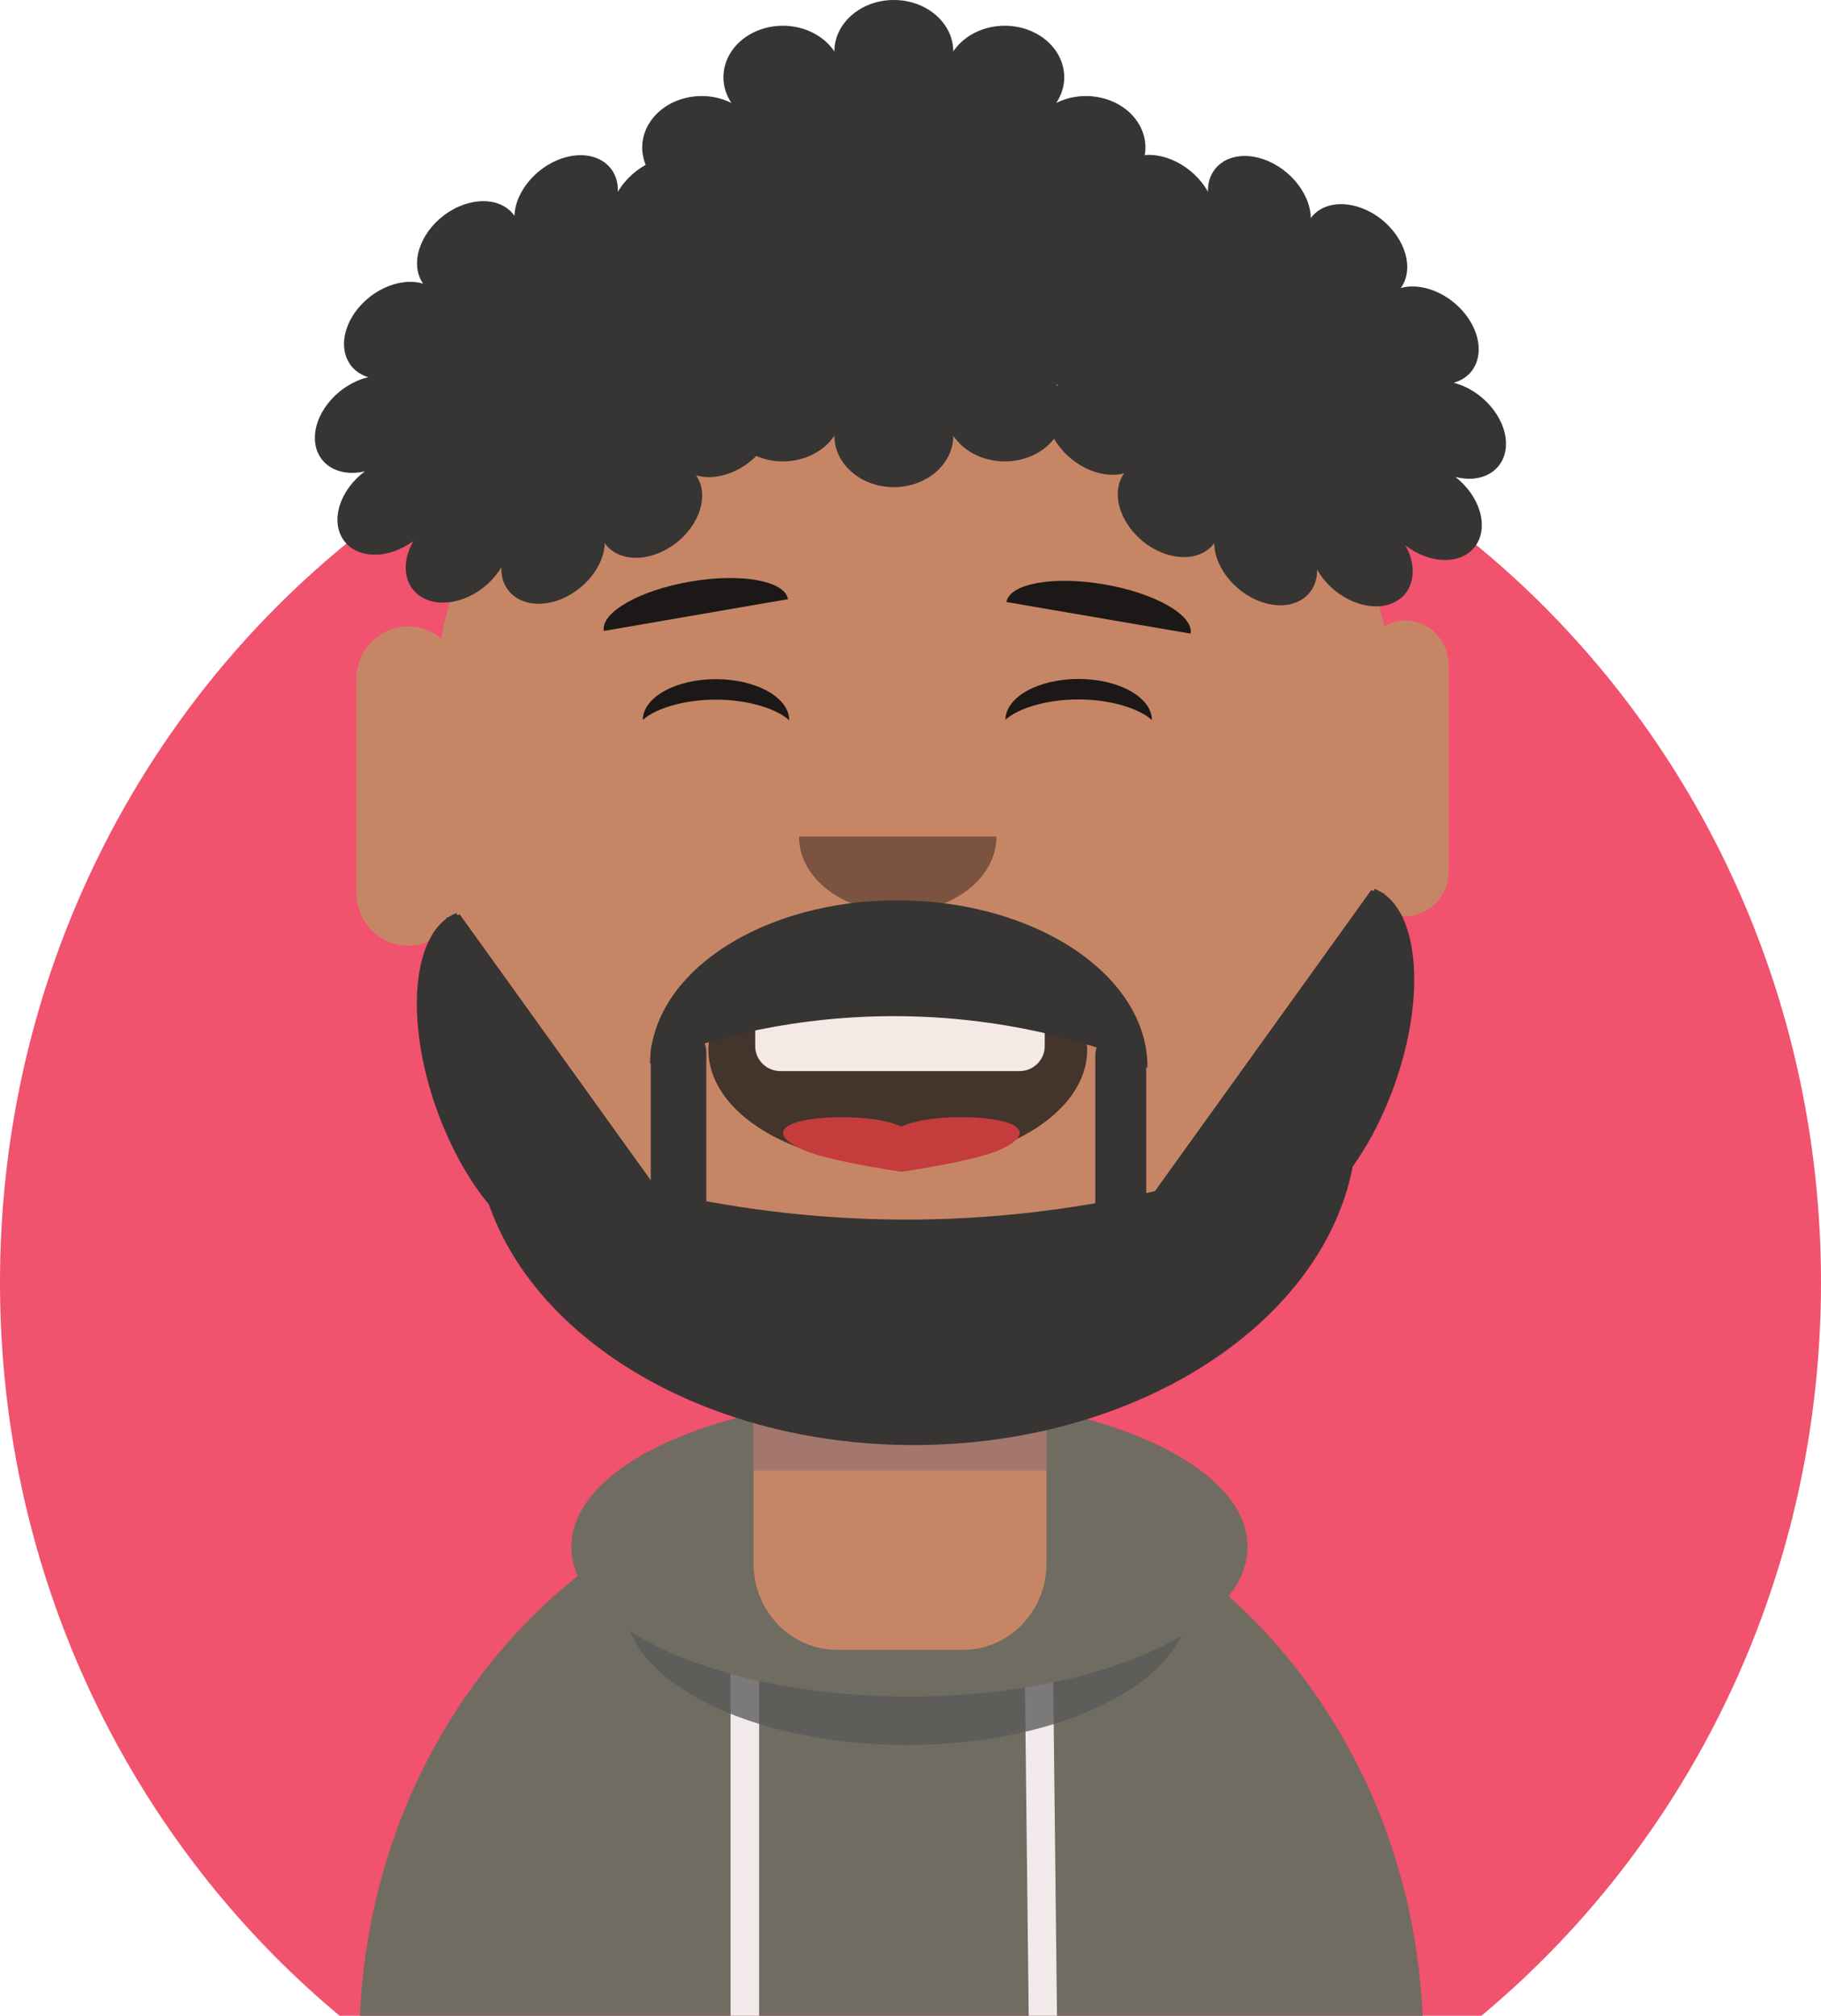 <svg width="300" height="332" viewBox="0 0 300 332" fill="none" xmlns="http://www.w3.org/2000/svg">
<g id="Me">
<g clip-path="url(#clip0)">
<g id="SVG of Me">
<g id="Background">
<path id="ellipse2" d="M150 366.252C232.843 366.252 300 296.846 300 211.23C300 125.613 232.843 56.207 150 56.207C67.157 56.207 0 125.613 0 211.23C0 296.846 67.157 366.252 150 366.252Z" fill="#F1526D"/>
<g id="g27">
<g id="Body">
<path id="ellipse7" d="M146.827 432C195.228 432 234.464 389.3 234.464 336.627C234.464 283.954 195.228 241.255 146.827 241.255C98.426 241.255 59.19 283.954 59.19 336.627C59.19 389.3 98.426 432 146.827 432Z" fill="#706C61"/>
<g id="g18">
<g id="Right String">
<path id="rect12" d="M173.455 272.136L168.797 272.187L169.603 343.306L174.261 343.255L173.455 272.136Z" fill="#F2EAEA"/>
</g>
<g id="Left String">
<path id="rect15" d="M125.064 272.739H120.358V343.859H125.064V272.739Z" fill="#F2EAEA"/>
</g>
</g>
</g>
<g id="Colar Shadow">
<path id="ellipse21" d="M149.37 287.398C175.097 287.398 195.953 276.839 195.953 263.813C195.953 250.787 175.097 240.228 149.37 240.228C123.643 240.228 102.787 250.787 102.787 263.813C102.787 276.839 123.643 287.398 149.37 287.398Z" fill="#595959" fill-opacity="0.77"/>
</g>
<g id="Collar">
<path id="ellipse24" d="M149.829 279.431C180.591 279.431 205.529 268.382 205.529 254.751C205.529 241.121 180.591 230.072 149.829 230.072C119.066 230.072 94.128 241.121 94.128 254.751C94.128 268.382 119.066 279.431 149.829 279.431Z" fill="#706C61"/>
</g>
</g>
</g>
<g id="Whole Head">
<g id="Neck">
<path id="path30" fill-rule="evenodd" clip-rule="evenodd" d="M172.397 228.899C172.397 221.069 166.246 214.711 158.669 214.711H137.875C130.3 214.711 124.148 221.069 124.148 228.899V257.541C124.148 265.37 130.3 271.727 137.875 271.727H158.669C166.246 271.727 172.397 265.37 172.397 257.541V228.899Z" fill="#C68665"/>
</g>
<g id="Neck Shadow">
<path id="rect33" d="M172.432 232.424H124.198V242.214H172.432V232.424Z" fill="#675E7A" fill-opacity="0.37"/>
</g>
<g id="Head">
<path id="path36" fill-rule="evenodd" clip-rule="evenodd" d="M230.097 121.042C230.097 78.383 196.587 43.75 155.31 43.75H145.838C104.561 43.75 71.05 78.383 71.05 121.042V152.485C71.05 195.144 104.561 229.777 145.838 229.777H155.31C196.587 229.777 230.097 195.144 230.097 152.485V121.042Z" fill="#C68665"/>
</g>
<path id="Left Ear" fill-rule="evenodd" clip-rule="evenodd" d="M75.812 112.02C75.812 107.132 71.971 103.162 67.24 103.162C62.51 103.162 58.669 107.132 58.669 112.02V146.897C58.669 151.787 62.51 155.756 67.24 155.756C71.971 155.756 75.812 151.787 75.812 146.897V112.02Z" fill="#C68665"/>
<g id="Right Ear">
<path id="path40" fill-rule="evenodd" clip-rule="evenodd" d="M238.669 109.57C238.669 105.496 235.468 102.188 231.526 102.188C227.584 102.188 224.383 105.496 224.383 109.57V143.504C224.383 147.578 227.584 150.886 231.526 150.886C235.468 150.886 238.669 147.578 238.669 143.504V109.57Z" fill="#C68665"/>
</g>
<g id="Right Eyebrow">
<path id="path43" fill-rule="evenodd" clip-rule="evenodd" d="M196.147 104.359C196.666 101.316 190.294 97.685 181.915 96.248C173.536 94.811 166.324 96.112 165.806 99.155L196.147 104.359Z" fill="#1B1817"/>
</g>
<g id="Left Eyebrow">
<path id="path46" fill-rule="evenodd" clip-rule="evenodd" d="M129.814 98.684C129.292 95.642 122.079 94.348 113.702 95.794C105.324 97.24 98.956 100.878 99.477 103.921L129.814 98.684Z" fill="#1B1817"/>
</g>
<g id="Left Eye">
<path id="path49" fill-rule="evenodd" clip-rule="evenodd" d="M130.019 118.632C130.027 114.907 124.629 111.872 117.972 111.858C111.315 111.845 105.904 114.857 105.896 118.582C107.91 116.724 112.626 115.222 117.964 115.233C123.303 115.244 128.013 116.765 130.019 118.632Z" fill="#1B1817"/>
</g>
<g id="Right Eye">
<path id="path52" fill-rule="evenodd" clip-rule="evenodd" d="M189.766 118.599C189.774 114.874 184.376 111.839 177.719 111.825C171.062 111.811 165.651 114.824 165.643 118.549C167.657 116.691 172.373 115.189 177.712 115.2C183.051 115.21 187.76 116.732 189.766 118.599Z" fill="#1B1817"/>
</g>
<g id="Mouth">
<path id="Inside Mouth" fill-rule="evenodd" clip-rule="evenodd" d="M178.165 168.279C178.789 169.786 179.105 171.336 179.105 172.89C179.105 183.334 165.126 191.813 147.907 191.813C130.688 191.813 116.708 183.334 116.708 172.89C116.708 171.336 117.024 169.786 117.649 168.279H178.165Z" fill="#43342C"/>
<path id="Teeth" fill-rule="evenodd" clip-rule="evenodd" d="M172.115 164.06C172.115 161.788 170.254 159.943 167.96 159.943H128.571C126.277 159.943 124.415 161.788 124.415 164.06V172.295C124.415 174.568 126.277 176.413 128.571 176.413H167.96C170.254 176.413 172.115 174.568 172.115 172.295V164.06Z" fill="#F4E9E4"/>
<path id="Tongue" fill-rule="evenodd" clip-rule="evenodd" d="M148.5 185.544C152.605 183.68 160.816 183.68 164.921 184.612C169.026 185.544 169.026 187.408 164.921 189.272C162.047 190.67 154.658 192.068 148.5 193C142.342 192.068 134.953 190.67 132.079 189.272C127.974 187.408 127.974 185.544 132.079 184.612C136.184 183.68 144.395 183.68 148.5 185.544Z" fill="#C43C3C"/>
</g>
<g id="Nose">
<path id="path55" fill-rule="evenodd" clip-rule="evenodd" d="M164.16 137.791C164.16 144.665 156.879 150.239 147.898 150.239C138.917 150.239 131.636 144.665 131.636 137.791H164.16Z" fill="#0C0908" fill-opacity="0.4"/>
</g>
<g id="Beard">
<g id="Mustache">
<path id="path73" fill-rule="evenodd" clip-rule="evenodd" d="M107.086 175.224C107.209 160.185 125.67 148.115 148.284 148.289C170.9 148.463 189.16 160.815 189.037 175.854C179.514 171.269 164.474 167.49 148.128 167.365C131.783 167.239 116.685 170.786 107.086 175.224V175.224Z" fill="#373434"/>
</g>
<g id="Bear">
<path id="path76" fill-rule="evenodd" clip-rule="evenodd" d="M78.296 185.656C78.599 214.936 111.393 238.389 151.483 237.999C191.572 237.609 223.875 213.521 223.572 184.241C206.714 193.19 180.074 200.582 151.099 200.864C122.123 201.146 95.335 194.275 78.296 185.656V185.656Z" fill="#373434"/>
</g>
<g id="Left Side Burn">
<path id="path79" fill-rule="evenodd" clip-rule="evenodd" d="M75.263 150.365C67.964 153.091 66.506 167.677 72.009 182.917C77.511 198.157 87.903 208.317 95.202 205.591C90.686 199.966 85.241 190.475 81.265 179.461C77.288 168.445 75.399 157.626 75.263 150.365Z" fill="#373434"/>
</g>
<g id="Right Side Burn">
<path id="path82" fill-rule="evenodd" clip-rule="evenodd" d="M226.396 146.381C233.694 149.107 235.152 163.692 229.65 178.933C224.148 194.173 213.755 204.333 206.457 201.607C210.973 195.982 216.417 186.49 220.394 175.477C224.371 164.461 226.259 153.642 226.396 146.381Z" fill="#373434"/>
</g>
<g id="Left Cheek  Beard">
<path id="path85" fill-rule="evenodd" clip-rule="evenodd" d="M115.091 205.356L88.206 211.856L73.546 151.139L75.745 150.607L115.091 205.356Z" fill="#373434"/>
</g>
<g id="Right Cheek  Beard">
<path id="path88" fill-rule="evenodd" clip-rule="evenodd" d="M186.539 201.372L213.423 207.873L228.083 147.155L225.885 146.623L186.539 201.372Z" fill="#373434"/>
</g>
<g id="Left Goatee Handle Bar">
<path id="path91" fill-rule="evenodd" clip-rule="evenodd" d="M116.361 173.393C116.361 170.782 114.311 168.663 111.784 168.663C109.258 168.663 107.207 170.782 107.207 173.393V199.038C107.207 201.649 109.258 203.769 111.784 203.769C114.311 203.769 116.361 201.649 116.361 199.038V173.393Z" fill="#373434"/>
</g>
<g id="Left Goatee Handle Bar1">
<path id="path94" fill-rule="evenodd" clip-rule="evenodd" d="M188.839 173.928C188.839 171.534 186.958 169.59 184.64 169.59C182.323 169.59 180.442 171.534 180.442 173.928V199.263C180.442 201.659 182.323 203.603 184.64 203.603C186.958 203.603 188.839 201.659 188.839 199.263V173.928Z" fill="#373434"/>
</g>
</g>
<g id="Hair">
<g id="g100">
<path id="path98" fill-rule="evenodd" clip-rule="evenodd" d="M137.458 8.478C137.458 3.799 141.847 0 147.253 0C152.658 0 157.047 3.799 157.047 8.478C159.75 4.426 165.745 3.036 170.427 5.375C175.108 7.715 176.715 12.904 174.012 16.956C178.693 14.616 184.688 16.007 187.391 20.059C190.094 24.111 188.488 29.301 183.806 31.641C189.212 31.641 193.601 35.439 193.601 40.118C193.601 44.798 189.212 48.597 183.806 48.597C188.488 50.937 190.094 56.125 187.391 60.178C184.688 64.23 178.693 65.621 174.012 63.281C176.715 67.333 175.108 72.523 170.427 74.863C165.745 77.203 159.75 75.812 157.047 71.76C157.047 76.439 152.658 80.237 147.253 80.237C141.847 80.237 137.458 76.439 137.458 71.76C134.755 75.812 128.76 77.203 124.079 74.863C119.397 72.523 117.791 67.333 120.494 63.281C115.812 65.621 109.817 64.23 107.114 60.178C104.411 56.125 106.018 50.937 110.699 48.597C105.294 48.597 100.905 44.798 100.905 40.118C100.905 35.439 105.294 31.641 110.699 31.641C106.018 29.301 104.411 24.111 107.114 20.059C109.817 16.007 115.812 14.616 120.494 16.956C117.791 12.904 119.397 7.715 124.079 5.375C128.76 3.036 134.755 4.426 137.458 8.478V8.478Z" fill="#373434"/>
</g>
<g id="g104">
<path id="path102" fill-rule="evenodd" clip-rule="evenodd" d="M215.95 35.915C218.222 32.807 223.388 32.865 227.478 36.043C231.567 39.221 233.042 44.325 230.769 47.433C234.782 46.33 239.993 48.931 242.399 53.239C244.804 57.545 243.499 61.937 239.486 63.039C244.164 64.237 248.024 68.686 248.101 72.967C248.177 77.248 244.443 79.75 239.764 78.55C243.853 81.729 245.329 86.833 243.056 89.941C240.783 93.049 235.618 92.992 231.528 89.813C233.934 94.121 232.629 98.511 228.616 99.613C224.603 100.716 219.392 98.114 216.987 93.808C217.064 98.089 213.327 100.591 208.65 99.393C203.971 98.194 200.111 93.745 200.034 89.464C197.762 92.572 192.598 92.515 188.508 89.337C184.418 86.159 182.942 81.055 185.215 77.947C181.202 79.05 175.991 76.448 173.585 72.141C171.18 67.835 172.486 63.444 176.499 62.341C171.82 61.142 167.96 56.694 167.883 52.413C167.807 48.132 171.541 45.63 176.22 46.829C172.131 43.651 170.655 38.547 172.928 35.439C175.201 32.331 180.366 32.388 184.456 35.566C182.05 31.259 183.355 26.869 187.368 25.766C191.381 24.664 196.592 27.265 198.998 31.573C198.921 27.292 202.657 24.789 207.334 25.987C212.013 27.186 215.873 31.634 215.95 35.915Z" fill="#373434"/>
</g>
<g id="g108">
<path id="path106" fill-rule="evenodd" clip-rule="evenodd" d="M69.707 46.719C67.495 43.559 69.068 38.489 73.22 35.405C77.372 32.32 82.539 32.382 84.752 35.542C84.911 31.262 88.858 26.903 93.56 25.812C98.261 24.721 101.949 27.31 101.79 31.59C104.279 27.338 109.541 24.856 113.532 26.051C117.525 27.247 118.745 31.668 116.257 35.919C120.408 32.836 125.575 32.897 127.788 36.057C130 39.218 128.426 44.288 124.275 47.372C128.977 46.281 132.664 48.87 132.505 53.149C132.346 57.428 128.399 61.788 123.697 62.88C127.69 64.075 128.91 68.497 126.42 72.747C123.932 76.999 118.67 79.481 114.678 78.286C116.891 81.446 115.316 86.516 111.165 89.6C107.013 92.685 101.846 92.623 99.634 89.463C99.474 93.742 95.527 98.102 90.825 99.193C86.124 100.284 82.437 97.695 82.595 93.417C80.106 97.667 74.844 100.149 70.852 98.954C66.86 97.758 65.64 93.337 68.129 89.085C63.977 92.17 58.81 92.108 56.597 88.948C54.384 85.787 55.959 80.717 60.111 77.633C55.408 78.723 51.721 76.135 51.88 71.856C52.039 67.576 55.986 63.217 60.688 62.126C56.696 60.931 55.475 56.508 57.964 52.258C60.453 48.006 65.715 45.524 69.707 46.719V46.719Z" fill="#373434"/>
</g>
</g>
</g>
</g>
</g>
</g>
<defs>
<clipPath id="clip0">
<rect width="300" height="332" fill="white"/>
</clipPath>
</defs>
</svg>
